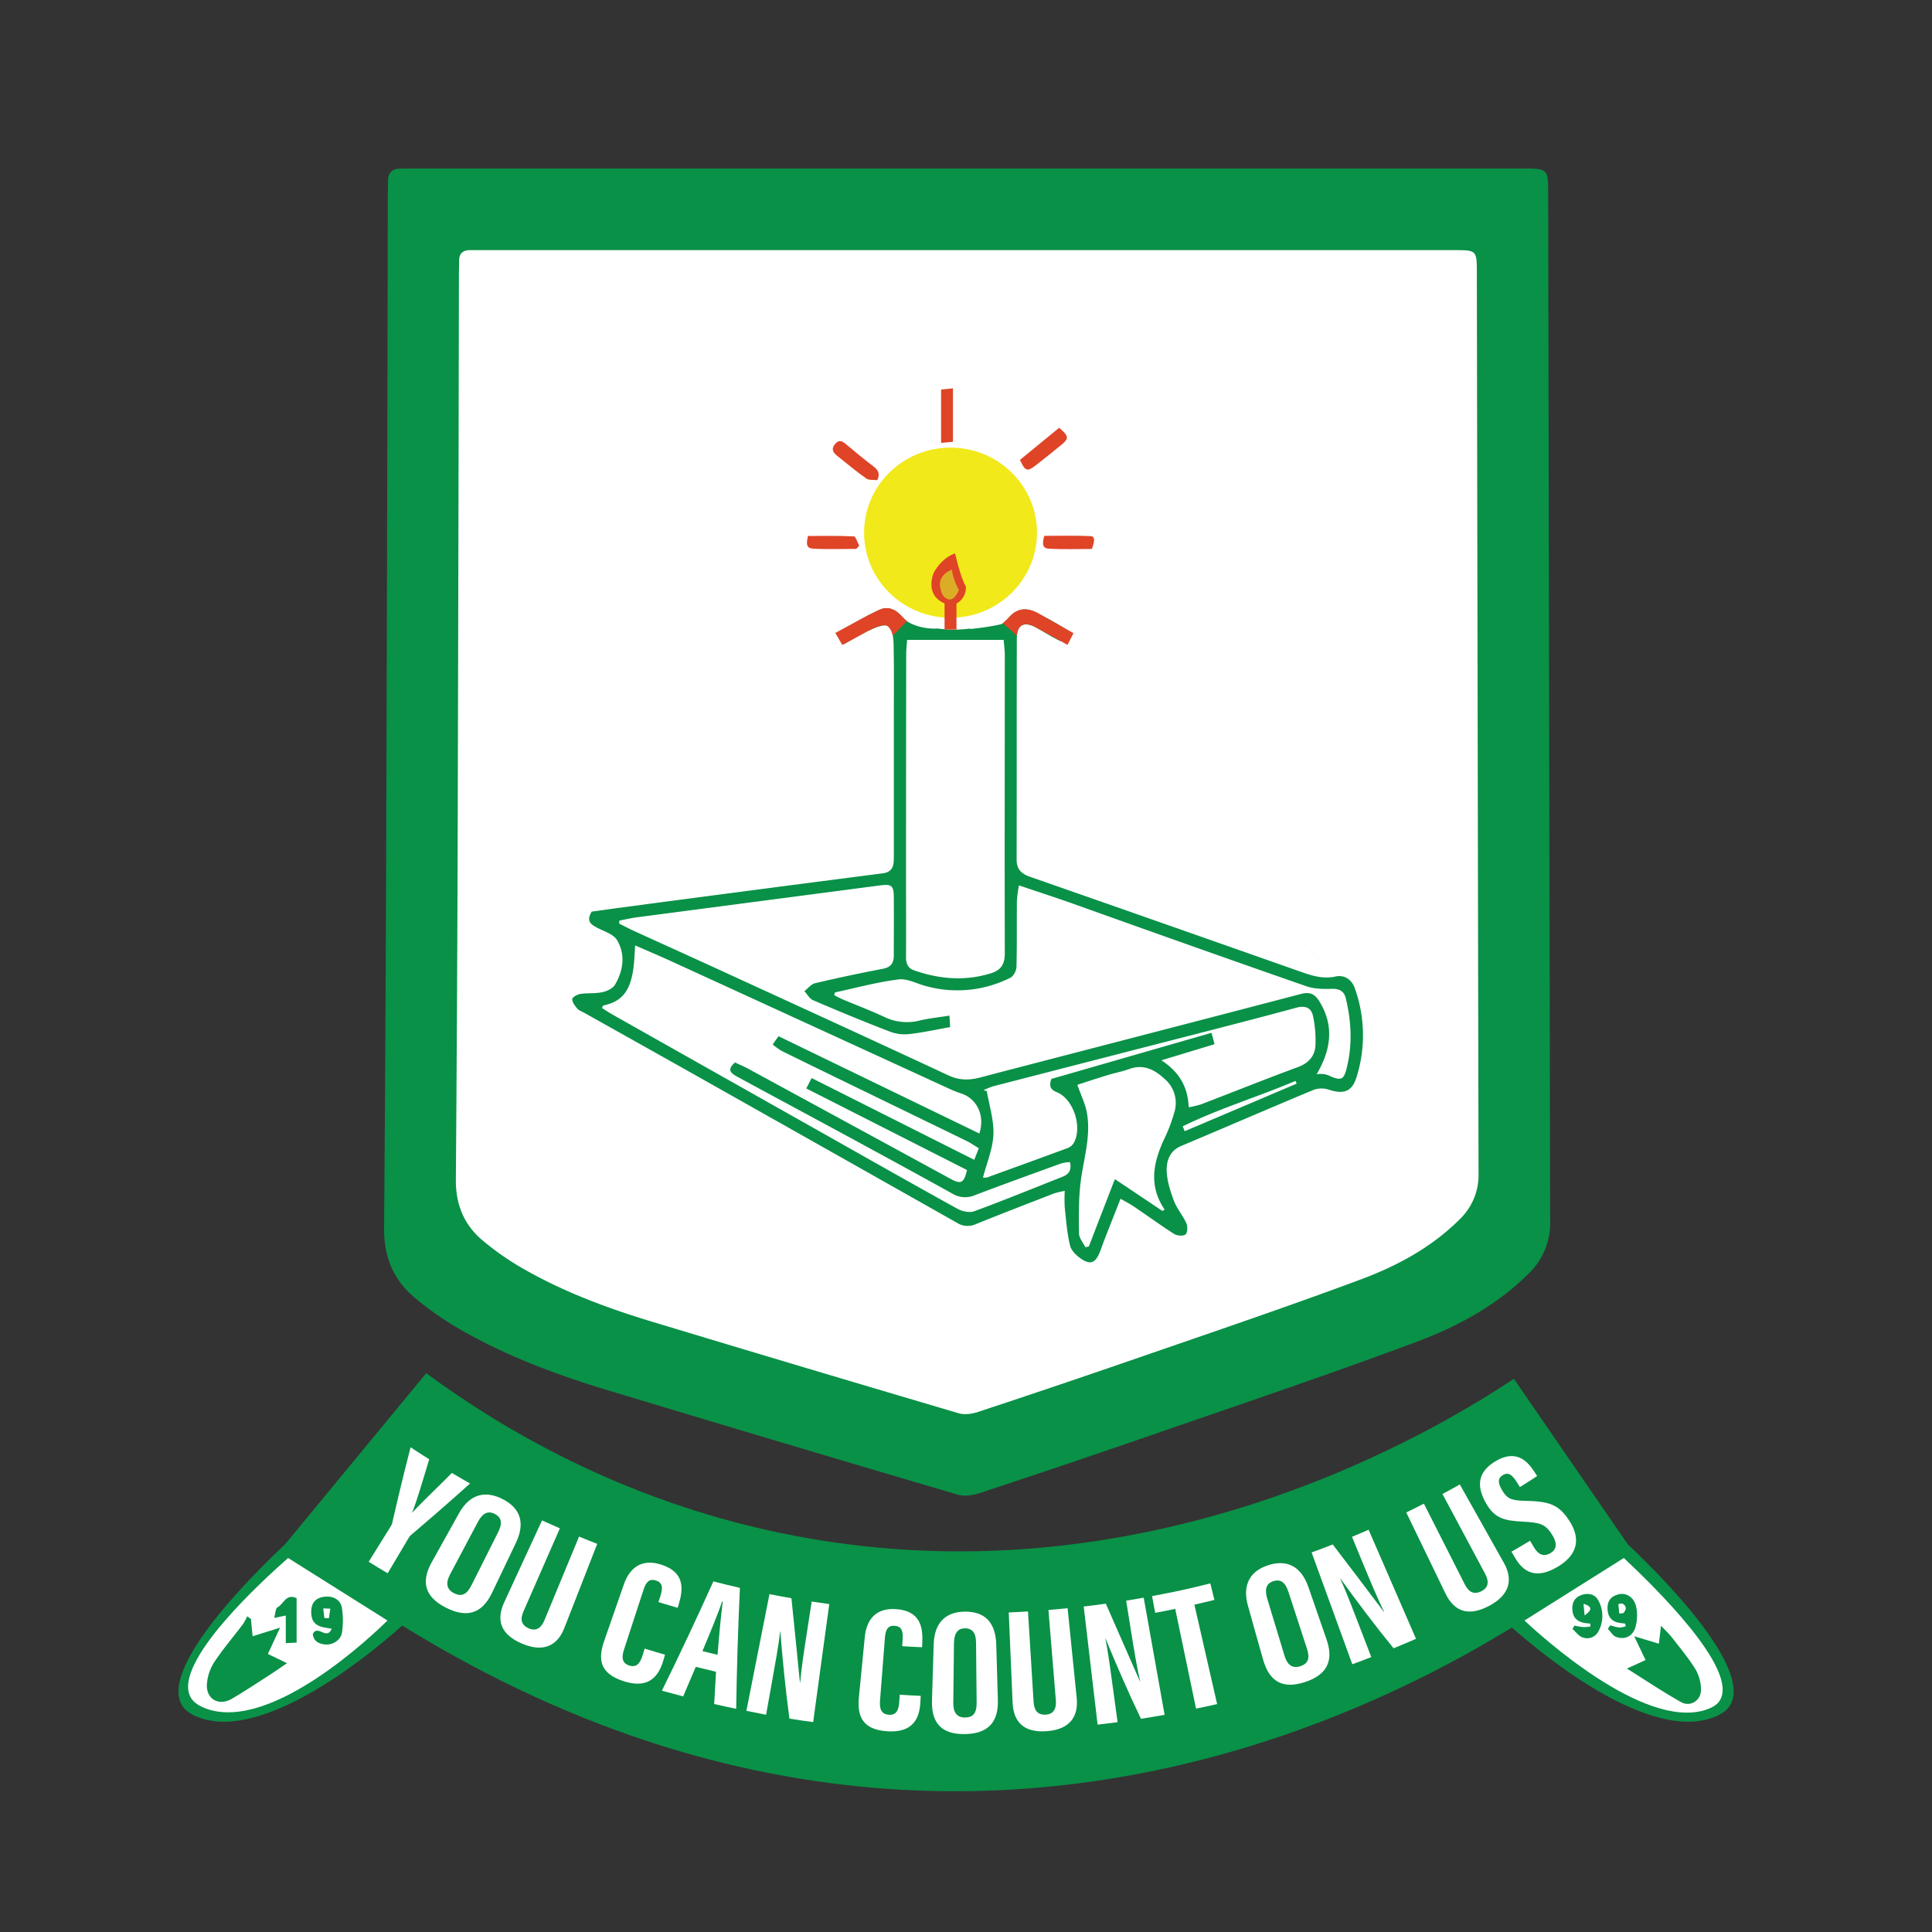 <svg id="Layer_1" data-name="Layer 1" xmlns="http://www.w3.org/2000/svg" viewBox="0 0 850.39 850.39"><rect x="0" y="0" width="850.39" height="850.39" fill="#333333" stroke="none"/><defs><style>.cls-1{fill:#099147;}.cls-2{fill:#fff;}.cls-3{fill:#df4427;}.cls-4{fill:#f1e919;}.cls-5{fill:#dbad27;}</style></defs><title>1 CAVARY CREST</title><path class="cls-1" d="M682.32,537.61a30.69,30.69,0,0,1-9.46,22.95c-14,14-31.18,23.28-49.3,30.05-37.19,13.88-74.81,26.58-112.33,39.55q-39.84,13.8-79.91,27a22.86,22.86,0,0,1-5.71,1.13h-1.26a10.79,10.79,0,0,1-2.89-.43Q343.84,635,266.36,611.58c-23.28-7.1-46.06-15.73-67.05-28.33a137.49,137.49,0,0,1-16.64-11.94c-9.47-7.88-13.7-18.07-13.61-30.58q.75-96.66,1-193.29.41-129.7.63-259.43c0-2.84.08-5.7.11-8.55.05-3.51,1.87-5.2,5.34-5.23,2.46,0,4.94-.06,7.4-.06h242.9v0h244c10.7,0,11,.22,11,10.69Q681.86,311.26,682.32,537.61Z"/><path class="cls-2" d="M650.8,516.56a27,27,0,0,1-8.3,20.13c-12.29,12.27-27.35,20.42-43.25,26.36-32.61,12.17-65.62,23.31-98.52,34.69q-35,12.1-70.1,23.69a19.7,19.7,0,0,1-5,1h-1.1a9.06,9.06,0,0,1-2.54-.37q-68.09-20.07-136-40.61c-20.42-6.23-40.4-13.79-58.81-24.85a120.11,120.11,0,0,1-14.59-10.47c-8.32-6.91-12-15.85-11.94-26.83q.66-84.78.85-169.54Q201.8,236,202,122.19c0-2.5.07-5,.09-7.5,0-3.08,1.64-4.56,4.69-4.59,2.16,0,4.33,0,6.49,0H426.33q107,0,214.06,0c9.39,0,9.63.18,9.66,9.37Q650.38,318,650.8,516.56Z"/><path class="cls-3" d="M466.2,188.29c4.33,3.71,4.37,4.73,1,7.49-3.83,3.11-7.64,6.23-11.55,9.23-3.53,2.7-4.51,2.35-6.7-2.59Z"/><path class="cls-3" d="M386.24,211.34c-1.67-.21-3.73.13-4.95-.72-4.37-3.07-8.46-6.54-12.66-9.87-1.85-1.46-3-3.05-1.06-5.31s3.37-1.13,5,.25c4,3.32,8,6.66,12.17,9.83,2.19,1.68,2.53,3.55,1.38,5.89Z"/><path class="cls-3" d="M376.92,241.59c-6.42,0-12.86.28-19.25-.12-3.21-.2-2.57-3-2.05-5.56,6.85,0,13.52-.16,20.18.19.87,0,1.6,2.65,2.4,4.07Z"/><path class="cls-3" d="M480.58,241.63c-6.17,0-12.57.25-18.95-.11-3.22-.18-2.7-2.86-2-5.66,6.79,0,13.57-.18,20.32.11C481.92,236.05,482.08,237.77,480.58,241.63Z"/><path class="cls-3" d="M419.45,170.92v23.53l-5.22.48V171.47Z"/><ellipse class="cls-4" cx="418.39" cy="234.47" rx="38.05" ry="37.44"/><path class="cls-1" d="M442.61,267.1m-41,2,194.77,166c-1.33-3.87-4.5-6.16-8.63-5.26-5.7,1.23-10.72-.53-15.87-2.34q-59.28-20.89-118.62-41.62c-3.86-1.34-5.79-3.37-5.78-7.59.08-32.52,0-65,.09-97.53,0-5.65,3.12-7.33,8.16-4.69,3.63,1.91,7.06,4.26,10.79,6,1.2.54,3.06-.39,4.61-.65-.51-1.47-.6-3.62-1.63-4.28a144.25,144.25,0,0,0-13.85-7.73c-4.67-2.3-8.46-1.21-11.79,2.63-1,1.15-2.29,2.53-3.66,2.83a119.41,119.41,0,0,1-12.62,1.94,2.36,2.36,0,0,1-.9-.12,52.07,52.07,0,0,1-14-.05c-5.81.4-12.74-1.68-15.33-4.86s-6.19-5.15-10.1-3.4c-6.11,2.74-11.86,6.26-18.17,9.68.85,1.94,1.43,3.29,2.39,5.49,4-2.23,7.45-4.44,11.12-6.07,2.67-1.19,6.06-2.79,8.4-2,1.5.5,2.27,5,2.33,7.69.25,11.62.11,23.24.11,34.86q0,29.79,0,59.58c0,3.56-.56,6.25-5,6.81q-57.33,7.38-114.6,15c-4.62.61-9.25,1.28-13.38,1.84-2.54,4.15-.38,5.63,2.39,7.09,3,1.6,7.1,2.76,8.68,5.35,3.89,6.38,2.85,13.41-.81,19.72-1,1.66-3.54,2.87-5.6,3.3-3.12.67-6.46.29-9.65.77-1.34.2-3.53,1.42-3.57,2.26-.06,1.36,1.16,2.94,2.17,4.15.7.86,2,1.26,3,1.84q21.17,11.86,42.32,23.73,60.92,34.33,121.79,68.73a8.69,8.69,0,0,0,8.3.64c11.44-4.64,23-9.08,34.49-13.54a36.89,36.89,0,0,1,4.69-1.12,70,70,0,0,0,0,7.18c.61,5.66,1,11.4,2.35,16.9.58,2.34,3.05,4.66,5.25,6.06,3.71,2.39,5.83,1.45,7.58-2.56.88-2,1.52-4.14,2.33-6.18,2.27-5.82,4.57-11.61,7.06-17.94,2.46,1.42,4.13,2.26,5.68,3.31,5.95,4,11.79,8.28,17.86,12.16,1.31.82,4,1.08,5,.29.91-.67,1.09-3.5.47-4.87-1.54-3.48-4.2-6.48-5.53-10-1.6-4.28-3.09-8.89-3.17-13.4-.07-4.27,1.4-8.63,6.32-10.7,19.51-8.2,38.94-16.64,58.49-24.77a10.33,10.33,0,0,1,6.66,0c6.35,2.08,10.09.89,12.07-5.45A61.39,61.39,0,0,0,596.37,435.08ZM398.8,388.13q0-50,.07-100.12c0-2.14.26-4.28.4-6.37h42.49c.16,2.09.51,4.38.51,6.67,0,43.8-.11,87.6,0,131.41,0,4.81-1.78,7.36-6.18,8.71-11.43,3.51-22.65,2.55-33.77-1.33-2.82-1-3.54-3.11-3.53-5.89C398.86,410.19,398.8,399.16,398.8,388.13Zm69,129.78c-13,5.15-25.91,10.42-39,15.24-2.06.75-5.26.07-7.32-1.07-20.2-11.16-40.28-22.56-60.38-33.91q-45.91-25.87-91.82-51.78c-1.48-.84-2.9-1.81-4.33-2.73.39-.65.49-1.05.67-1.1,8-1.7,11.69-6.12,13.14-16,.46-3.13.51-6.33.82-10.43,5.76,2.54,11,4.74,16.12,7.09q61.14,28,122.28,56.08a42.07,42.07,0,0,0,4.91,1.94c7,2.19,10.79,9.64,8.19,17.69l-88.4-42.83c-1,1.38-1.61,2.27-2.56,3.63a29.41,29.41,0,0,0,3.94,2.85q19,9.33,38.06,18.56,21.61,10.5,43.22,21c1.8.88,3.46,2.05,5.49,3.27l-2,5.1-71.57-36c-.87,1.67-1.47,2.84-2.37,4.58L425.64,515c-1.32,5.76-2.69,6.36-7.14,3.93q-44.34-24.15-88.71-48.27c-2-1.11-4.18-2-6.24-3-4,3.32-1.52,4.91,1.09,6.33,13.56,7.37,27.17,14.67,40.74,22,18,9.76,35.94,19.46,53.79,29.39a10.84,10.84,0,0,0,10,.67c12.64-4.81,25.36-9.41,38.07-14a18.83,18.83,0,0,1,3.71-.55C471.79,515.05,470.42,516.87,467.8,517.91Zm49.05-28.16a69.62,69.62,0,0,1-4,10.73c-5.08,10.56-7.59,21.09-.22,31.93l-1,.6c-6.69-4.5-13.38-9-20.91-14-4.05,10.45-7.76,20.06-11.46,29.66l-1.52.29c-1-2-2.79-4.06-2.81-6.11-.1-7.72-.2-15.52.8-23.15,1.33-10,4.56-19.87,2.64-30.1-.71-3.8-2.51-7.39-4.17-12.11,4.28-1.38,8.68-2.85,13.11-4.19,3.23-1,6.58-1.62,9.75-2.77,6.32-2.28,11.15.29,15.59,4.39A13.88,13.88,0,0,1,516.85,489.75Zm4.62,8.16-.89-2.14c16-7.86,33.22-13,49.65-20,.17.4.33.81.51,1.21Q546.11,487.46,521.47,497.91ZM579,460.37c-.33,4.47-3,7.57-7.58,9.27-14.34,5.29-28.53,11-42.8,16.46a46.16,46.16,0,0,1-5.4,1.28c-.35-8.71-3.91-15.36-12-20.68l23.37-7.09c-.42-1.61-.76-2.89-1.34-5l-70.47,20.29c-1.3,3.56,0,4.86,2.41,5.85,7.29,2.95,11.39,15.37,7.4,22.41A5.33,5.33,0,0,1,470,505.3c-11.85,4.39-23.74,8.69-35.61,13a6.65,6.65,0,0,1-1.72,0c1.66-6.4,4.32-12.6,4.59-18.9s-1.84-12.77-2.9-19.16l-1.48-.37a35,35,0,0,1,4.23-1.72q45.24-11.68,90.5-23.31c14.37-3.71,28.74-7.4,43-11.3,4-1.08,6.63.06,7.36,3.86A50.58,50.58,0,0,1,579,460.37Zm13.7,10.06c-1.23,4.78-2.5,5.23-6.9,3.38a9.59,9.59,0,0,0-6.27-.94c6.24-10.65,7.93-21.22,1.17-32.17-1.93-3.14-4.14-4.24-8-3.22-47.08,12.35-94.2,24.49-141.3,36.79-4.88,1.28-9.2,1.28-14-.95-33.45-15.61-67-30.94-100.55-46.34-12.56-5.77-25.17-11.45-37.74-17.19-2.21-1-4.36-2.17-6.55-3.26,0-.45.05-.89.07-1.33,2.62-.5,5.23-1.11,7.87-1.46q53.34-7,106.7-14c5.23-.69,6.17,0,6.22,5.09.08,8.54,0,17.07,0,25.6,0,3.48-1.27,5.33-4.87,6-10,1.92-19.89,4-29.76,6.34-1.76.41-3.17,2.3-4.73,3.5,1.27,1.37,2.29,3.34,3.86,4,11.35,4.86,22.76,9.6,34.28,14a18.56,18.56,0,0,0,8.52.83c5.66-.66,11.26-1.91,17.51-3-.11-1.85-.2-3.07-.33-5.06-4.7.76-9.06,1.17-13.25,2.2a22.87,22.87,0,0,1-15.82-1.82c-5.86-2.72-11.92-5-17.89-7.51-1.3-.56-2.54-1.26-3.74-1.85.19-.72.21-1.21.33-1.24,9.31-2,18.55-4.55,28-5.72,3.91-.48,8.18,2,12.3,3a51.79,51.79,0,0,0,36.91-3.75c1.38-.69,2.63-3.1,2.67-4.75.26-9.69.1-19.4.19-29.1a56.53,56.53,0,0,1,.9-6.79c8.54,2.88,16.19,5.38,23.77,8.05C506.48,410,540.69,422.17,575,434.1c3.44,1.2,7.43,1.25,11.14,1.14,3.4-.09,5.45,1,6.23,4.2C594.86,449.74,595.34,460.11,592.68,470.43ZM412.72,273c-.2,0-.4.06-.57.09"/><path class="cls-3" d="M441.4,274.27s1.4-1.19,2.45-2.29,5.48-7.06,14.44-1.3l14.22,8-2.63,5.17-13.78-7.62s-7.74-5-8.5,3.53Z"/><path class="cls-3" d="M399.21,273.4c-1.11-1-2-1.89-2.6-2.48a13.6,13.6,0,0,0-2-1.79,7.91,7.91,0,0,0-2.19-1.11,7.41,7.41,0,0,0-2.36-.37,7.28,7.28,0,0,0-1.79.29,11.63,11.63,0,0,0-2.52,1.08c-.78.41-1.93,1-3.42,1.66l-14.65,7.93,3.06,5.27L381,278.34a32.63,32.63,0,0,1,3.19-1.63,17.64,17.64,0,0,1,2.92-1.1,6.28,6.28,0,0,1,2.58-.4c2.23.4,3.2,4.1,3.32,4.58Z"/><path class="cls-3" d="M421,255.09v22l-5.24,0,0-21.46Z"/><path class="cls-3" d="M420.42,243.61s-5.63,1.45-9.44,8.53c0,0-4.53,10.16,5.63,13.79,0,0,.9,1.45,3.81,0a7.9,7.9,0,0,0,4.71-7.81S423,255,420.42,243.61Z"/><path class="cls-5" d="M419.06,250.74s-6.95,2.17-5,8.71c0,0,.49,3.63,3.39,4.35s4.6-4.11,4.6-4.11S419.24,254.61,419.06,250.74Z"/><path class="cls-1" d="M666.35,606.9l50.18,72.91s-272.47,244.4-591.1,0l62.17-75.38c32.64,24,85,55.41,155.19,70.17C505,708.71,635.34,627.43,666.35,606.9Z"/><path class="cls-1" d="M663.88,714.93l52.65-35.12c8,7.49,55.71,52.91,45,70.77-.73,1.2-2.52,3.62-7.68,5.48C722.68,767.32,671.21,721.56,663.88,714.93Z"/><path class="cls-2" d="M671,713.29l43.74-27.52c12.68,11.89,50.74,48.75,42.29,62.62-.58,1-2.07,2.92-6.58,4.32C723.05,761.17,677.62,719.46,671,713.29Z"/><path class="cls-1" d="M177.69,714.93l-50.6-36.72c-8.73,8.12-57.8,54.34-47,72.37.74,1.24,2.52,3.62,7.68,5.48C118.89,767.32,170.36,721.56,177.69,714.93Z"/><path class="cls-2" d="M170.56,713.29l-43.74-27.52c-9.57,8.43-51.46,46.05-42.87,61.38.51.92,2.12,3.39,7.4,5.14C120.11,761.87,164.38,719.34,170.56,713.29Z"/><path class="cls-1" d="M110.45,712.61l.74,7.59,12.1-3.77L117.9,728l8.43,4.07c-3.17,2.15-5.63,3.89-8.17,5.52-5.3,3.41-10.57,6.88-16,10.09-5.83,3.46-11.58.2-11.08-6.52a20.78,20.78,0,0,1,3.25-9.59c3.84-5.79,8.4-11.11,12.61-16.67a24.38,24.38,0,0,0,1.86-3.46Z"/><path class="cls-1" d="M137.7,719.18c2.2-4.26,6.12,3,8.3-2.27-1.34-.23-2.45-.38-3.53-.61-3.93-.8-5.58-3-5.48-7.13.08-3.63,1.92-5.75,5.45-6.3,4-.62,7.47,1.2,8.05,4.84a35.81,35.81,0,0,1,.06,10.74c-.52,3.5-4.06,5.69-7.46,5.38C140,723.54,137.88,722.06,137.7,719.18Zm5.07-7,2,.08.61-4.19-3.09-.12Z"/><path class="cls-1" d="M125.79,711.08l-5.09,1.06c.55-1.94.55-4.22,1.45-4.67,2.68-1.32,3.7-6.25,8.41-4V723l-4.77.25Z"/><path class="cls-1" d="M716.11,734.44l8.2-3.76-5-10.47,10.86,3.29c.31-2.62.56-4.68.94-7.91,2.07,2.2,3.55,3.54,4.75,5.09,3.59,4.63,7.38,9.14,10.45,14.1a18.12,18.12,0,0,1,2.4,8.91c.07,4.75-4.64,7.82-8.74,5.52C732.1,744.82,724.63,739.77,716.11,734.44Z"/><path class="cls-1" d="M693,715.53a35.42,35.42,0,0,0,3.91.65,19.83,19.83,0,0,0,3.16-.27l-.14-1.26c-.8-.09-1.59-.14-2.38-.27-3.08-.53-5.11-2.15-5.42-5.45s.82-5.81,4.08-6.9,6.09-.16,7.51,2.78a14.18,14.18,0,0,1-.19,13.32,5.6,5.6,0,0,1-7,2.57c-1.69-.57-2.94-2.43-4.39-3.71Zm4-9.6c.14,1.45.27,2.9.48,5.11C701.09,708.48,700.67,707.06,697,705.93Z"/><path class="cls-1" d="M708.83,715.38a23.18,23.18,0,0,0,3.84,1,10.51,10.51,0,0,0,2.91-.55c-.08-.39-.15-.79-.23-1.19-.79-.09-1.58-.18-2.37-.29-3.21-.45-5.05-2.31-5.36-5.52s.73-5.65,3.82-6.76a6.12,6.12,0,0,1,7.68,2.54c2.12,3.1,1.84,11.08-.41,14-1.93,2.53-4.69,2.79-7.27,1.93-1.48-.49-2.51-2.34-3.74-3.58Zm3.91-5.16,1.76-.17c1.59-1.73,1.5-3.17-.49-4.27l-1.67.22Z"/><path class="cls-2" d="M162.29,687.42l9.8-15.75a4.61,4.61,0,0,0,.64-1.69c2.51-11,5.17-22,8-32.93,3.26,2.14,4.9,3.19,8.2,5.26-2.58,8.42-5.37,18.15-7.55,23.51l.07,0c4.27-4.65,11.4-11.36,17.45-17.49,3.2,1.89,4.81,2.82,8,4.64-8.59,7.72-17.25,15.27-26.07,22.73a8.11,8.11,0,0,0-1.18,1.62l-9,15.16C167.3,690.51,165.62,689.49,162.29,687.42Z"/><path class="cls-2" d="M227.07,679.13,216.52,701.2c-4.33,9-11,11.21-20.5,6.3-9.1-4.72-10.75-11.3-6-19.85l12-21.54c4.88-8.77,11.84-10.07,19.29-6.23S231.42,670,227.07,679.13Zm-16.69-9.3c-4.94,9.31-7.41,14-12.34,23.27-2,3.84-1.36,6.53,1.71,8.12,3.31,1.71,5.66.74,7.73-3.37l11.8-23.48c1.87-3.72,1.66-6.39-1.52-8C214.94,664.88,212.46,665.91,210.38,669.83Z"/><path class="cls-2" d="M246.44,672.72l-16,36.49c-1.54,3.5-1.06,6.1,2.32,7.54s5.53-.33,6.89-3.61l15.23-36.81c3.19,1.32,4.78,2,8,3.21l-14.46,37c-3,7.7-9.07,11-18.67,6.91-9.14-3.9-11.56-10.06-7.82-18.17l16.64-36.05C241.71,670.63,243.28,671.34,246.44,672.72Z"/><path class="cls-2" d="M292.71,728.32l-.56,2C290.5,736,287,744,274.53,740c-10.95-3.47-11.23-10.12-8.61-17.67,3.48-10,5.21-15,8.68-24.94,2.66-7.63,8.07-11.35,16.35-8.73,9.89,3.13,10,9.82,8,16.79l-.65,2.26c-3.4-1-5.09-1.48-8.48-2.52l1-3.15c1-3.32.76-5.46-2.11-6.37s-4.32.61-5.43,4c-3.44,10.53-5.15,15.79-8.59,26.32-1.06,3.25-1.13,6,2.28,7.11,3.24,1,4.79-.92,5.93-4.65.34-1.12.51-1.68.86-2.8C287.33,726.77,289.12,727.3,292.71,728.32Z"/><path class="cls-2" d="M306.24,733.68c-2.19,5.22-3.3,7.83-5.53,13-3.75-1-5.62-1.47-9.36-2.51Q303.07,720.3,314,696.07c4.66,1.2,7,1.77,11.68,2.84q-1.24,26.63-1.64,53.24c-3.88-.8-5.82-1.22-9.69-2.11.3-5.68.46-8.51.82-14.19C311.61,735,309.82,734.58,306.24,733.68Zm9.6-5.3c.73-9,1.5-17.47,2.28-23.37l-.31-.08c-1.26,4.14-5.6,14.62-8.62,21.83C311.85,727.42,313.18,727.75,315.84,728.38Z"/><path class="cls-2" d="M328.53,753.05q5.09-25.68,10.16-51.37c3.86.76,5.79,1.12,9.67,1.8,1.29,12.36,2.51,24.74,3.74,37.11h.1c.56-6.43,1.67-13.71,3-22.22.83-5.37,1.24-8.06,2.07-13.44,3.09.48,4.64.7,7.74,1.13Q361.45,732,357.92,758c-4.18-.56-6.27-.87-10.44-1.53-1.72-12.74-3-25.56-4-38.37l-.09,0c-.71,6.31-2,13.3-3.66,22.56-1,5.64-1.52,8.46-2.53,14.1C333.73,754.07,332,753.74,328.53,753.05Z"/><path class="cls-2" d="M405.25,746.44c0,.81-.05,1.22-.09,2-.24,6-1.77,14.49-14.72,13.59-11.34-.79-13.14-7.18-12.37-15.14,1-10.51,1.54-15.77,2.57-26.28.78-8,5.12-12.94,13.7-12.34,10.24.71,11.93,7.18,11.63,14.43l-.1,2.34c-3.5-.14-5.25-.23-8.75-.45l.2-3.28c.21-3.48-.54-5.5-3.51-5.7s-4,1.61-4.3,5.18l-2.15,27.61c-.27,3.41.31,6.13,3.84,6.37,3.36.23,4.39-2,4.63-5.92.07-1.17.1-1.75.17-2.92C399.7,746.19,401.55,746.29,405.25,746.44Z"/><path class="cls-2" d="M438.51,723.84c.28,9.78.43,14.67.71,24.44.29,10-4.56,15-15,15-10,0-14.31-5.1-14-14.87l.75-24.64c.31-10,5.73-14.39,13.88-14.39C433.19,709.37,438.21,713.77,438.51,723.84Zm-18.61-.63-.3,26.34c-.05,4.35,1.74,6.43,5.1,6.43,3.63,0,5.23-1.93,5.18-6.54-.1-10.51-.15-15.77-.26-26.28,0-4.16-1.42-6.43-4.9-6.43C421.63,716.73,420,718.78,419.9,723.21Z"/><path class="cls-2" d="M452.48,709.29l2.46,39.76c.23,3.82,1.81,5.91,5.41,5.66s4.68-2.82,4.39-6.35q-1.62-19.86-3.26-39.71c3.38-.28,5.07-.43,8.44-.77q2,19.74,4,39.47c.83,8.22-3,13.92-13.22,14.65-9.73.69-14.59-3.68-15-12.6q-.84-19.83-1.69-39.67C447.42,709.59,449.11,709.5,452.48,709.29Z"/><path class="cls-2" d="M483.12,759.12q-3.06-26-6.11-52c3.9-.45,5.84-.7,9.73-1.25,5,11.37,10,22.78,15,34.17h.1c-1.45-6.29-2.63-13.57-4-22.06l-2.15-13.43c3.09-.5,4.63-.76,7.72-1.31q4.61,25.78,9.2,51.55c-4.15.75-6.24,1.1-10.41,1.75-5.55-11.6-10.69-23.41-15.58-35.3h-.08c1.26,6.23,2.18,13.27,3.44,22.6.77,5.68,1.16,8.51,1.93,14.19C488.37,758.48,486.62,758.7,483.12,759.12Z"/><path class="cls-2" d="M517.29,708.16c-3.52.73-5.29,1.08-8.82,1.74-.55-2.95-.83-4.42-1.38-7.37,10.31-1.93,15.44-3,25.64-5.59.72,2.91,1.09,4.37,1.81,7.28-3.52.87-5.28,1.29-8.81,2.1q5,21.87,10,43.75c-3.71.84-5.56,1.25-9.28,2Q521.86,730.13,517.29,708.16Z"/><path class="cls-2" d="M575.91,698.57c3.22,9.24,4.83,13.86,8,23.1,3.3,9.48.1,15.7-9.92,18.84-9.62,3-15.31-.52-18-9.93s-4-14.24-6.68-23.74,1.18-15.45,9-17.93S572.6,689.05,575.91,698.57Zm-18.13,5.07c3.05,10.08,4.58,15.12,7.63,25.21,1.26,4.16,3.6,5.6,6.84,4.58,3.5-1.1,4.46-3.43,3-7.81l-8.15-25c-1.29-4-3.3-5.7-6.66-4.65C557.5,696.92,556.5,699.39,557.78,703.64Z"/><path class="cls-2" d="M595.23,732.53l-17.91-49.21c3.74-1.36,5.6-2.06,9.3-3.51q11.34,14.84,22.57,29.75l.09,0c-2.86-5.78-5.69-12.59-9-20.54-2.08-5-3.12-7.54-5.19-12.57,2.93-1.22,4.4-1.84,7.32-3.11q10.43,24,20.86,48c-3.94,1.71-5.91,2.55-9.88,4.17-8.13-10-15.89-20.27-23.43-30.71l-.08,0c2.66,5.77,5.18,12.41,8.56,21.2,2.06,5.35,3.09,8,5.14,13.37C600.26,730.68,598.59,731.31,595.23,732.53Z"/><path class="cls-2" d="M626.74,661.85l18,35.52c1.73,3.41,4,4.69,7.33,3s3.3-4.51,1.63-7.64q-9.39-17.57-18.79-35.14c3.07-1.64,4.6-2.48,7.65-4.19L662,688c4,7.21,2.67,14-6.66,18.9-8.89,4.64-15.18,2.59-19.07-5.44q-8.64-17.88-17.29-35.74C622.09,664.2,623.65,663.43,626.74,661.85Z"/><path class="cls-2" d="M673.46,678.19l1.66,2.78c2,3.34,4.33,4.49,7.47,2.56s2.45-5,.64-7.92c-3-4.77-5.16-5.42-13-5.85s-12.22-1.25-16.09-8c-3.45-6-4.94-13,3.8-18.4,8.93-5.49,14-.72,17.12,4l1.53,2.34c-3,2-4.54,2.94-7.59,4.85l-1.37-2.18c-1.93-3.1-3.67-4.6-6.19-3.05s-1.94,3.85-.15,6.83c1.92,3.16,3.51,4.35,9.74,4.45,10.63.21,14.86,1.36,19.67,8.69,4.08,6.21,5.34,14-4.79,20.18s-15.64,2.12-19.07-3.86L665.29,683C668.57,681.11,670.2,680.15,673.46,678.19Z"/></svg>
